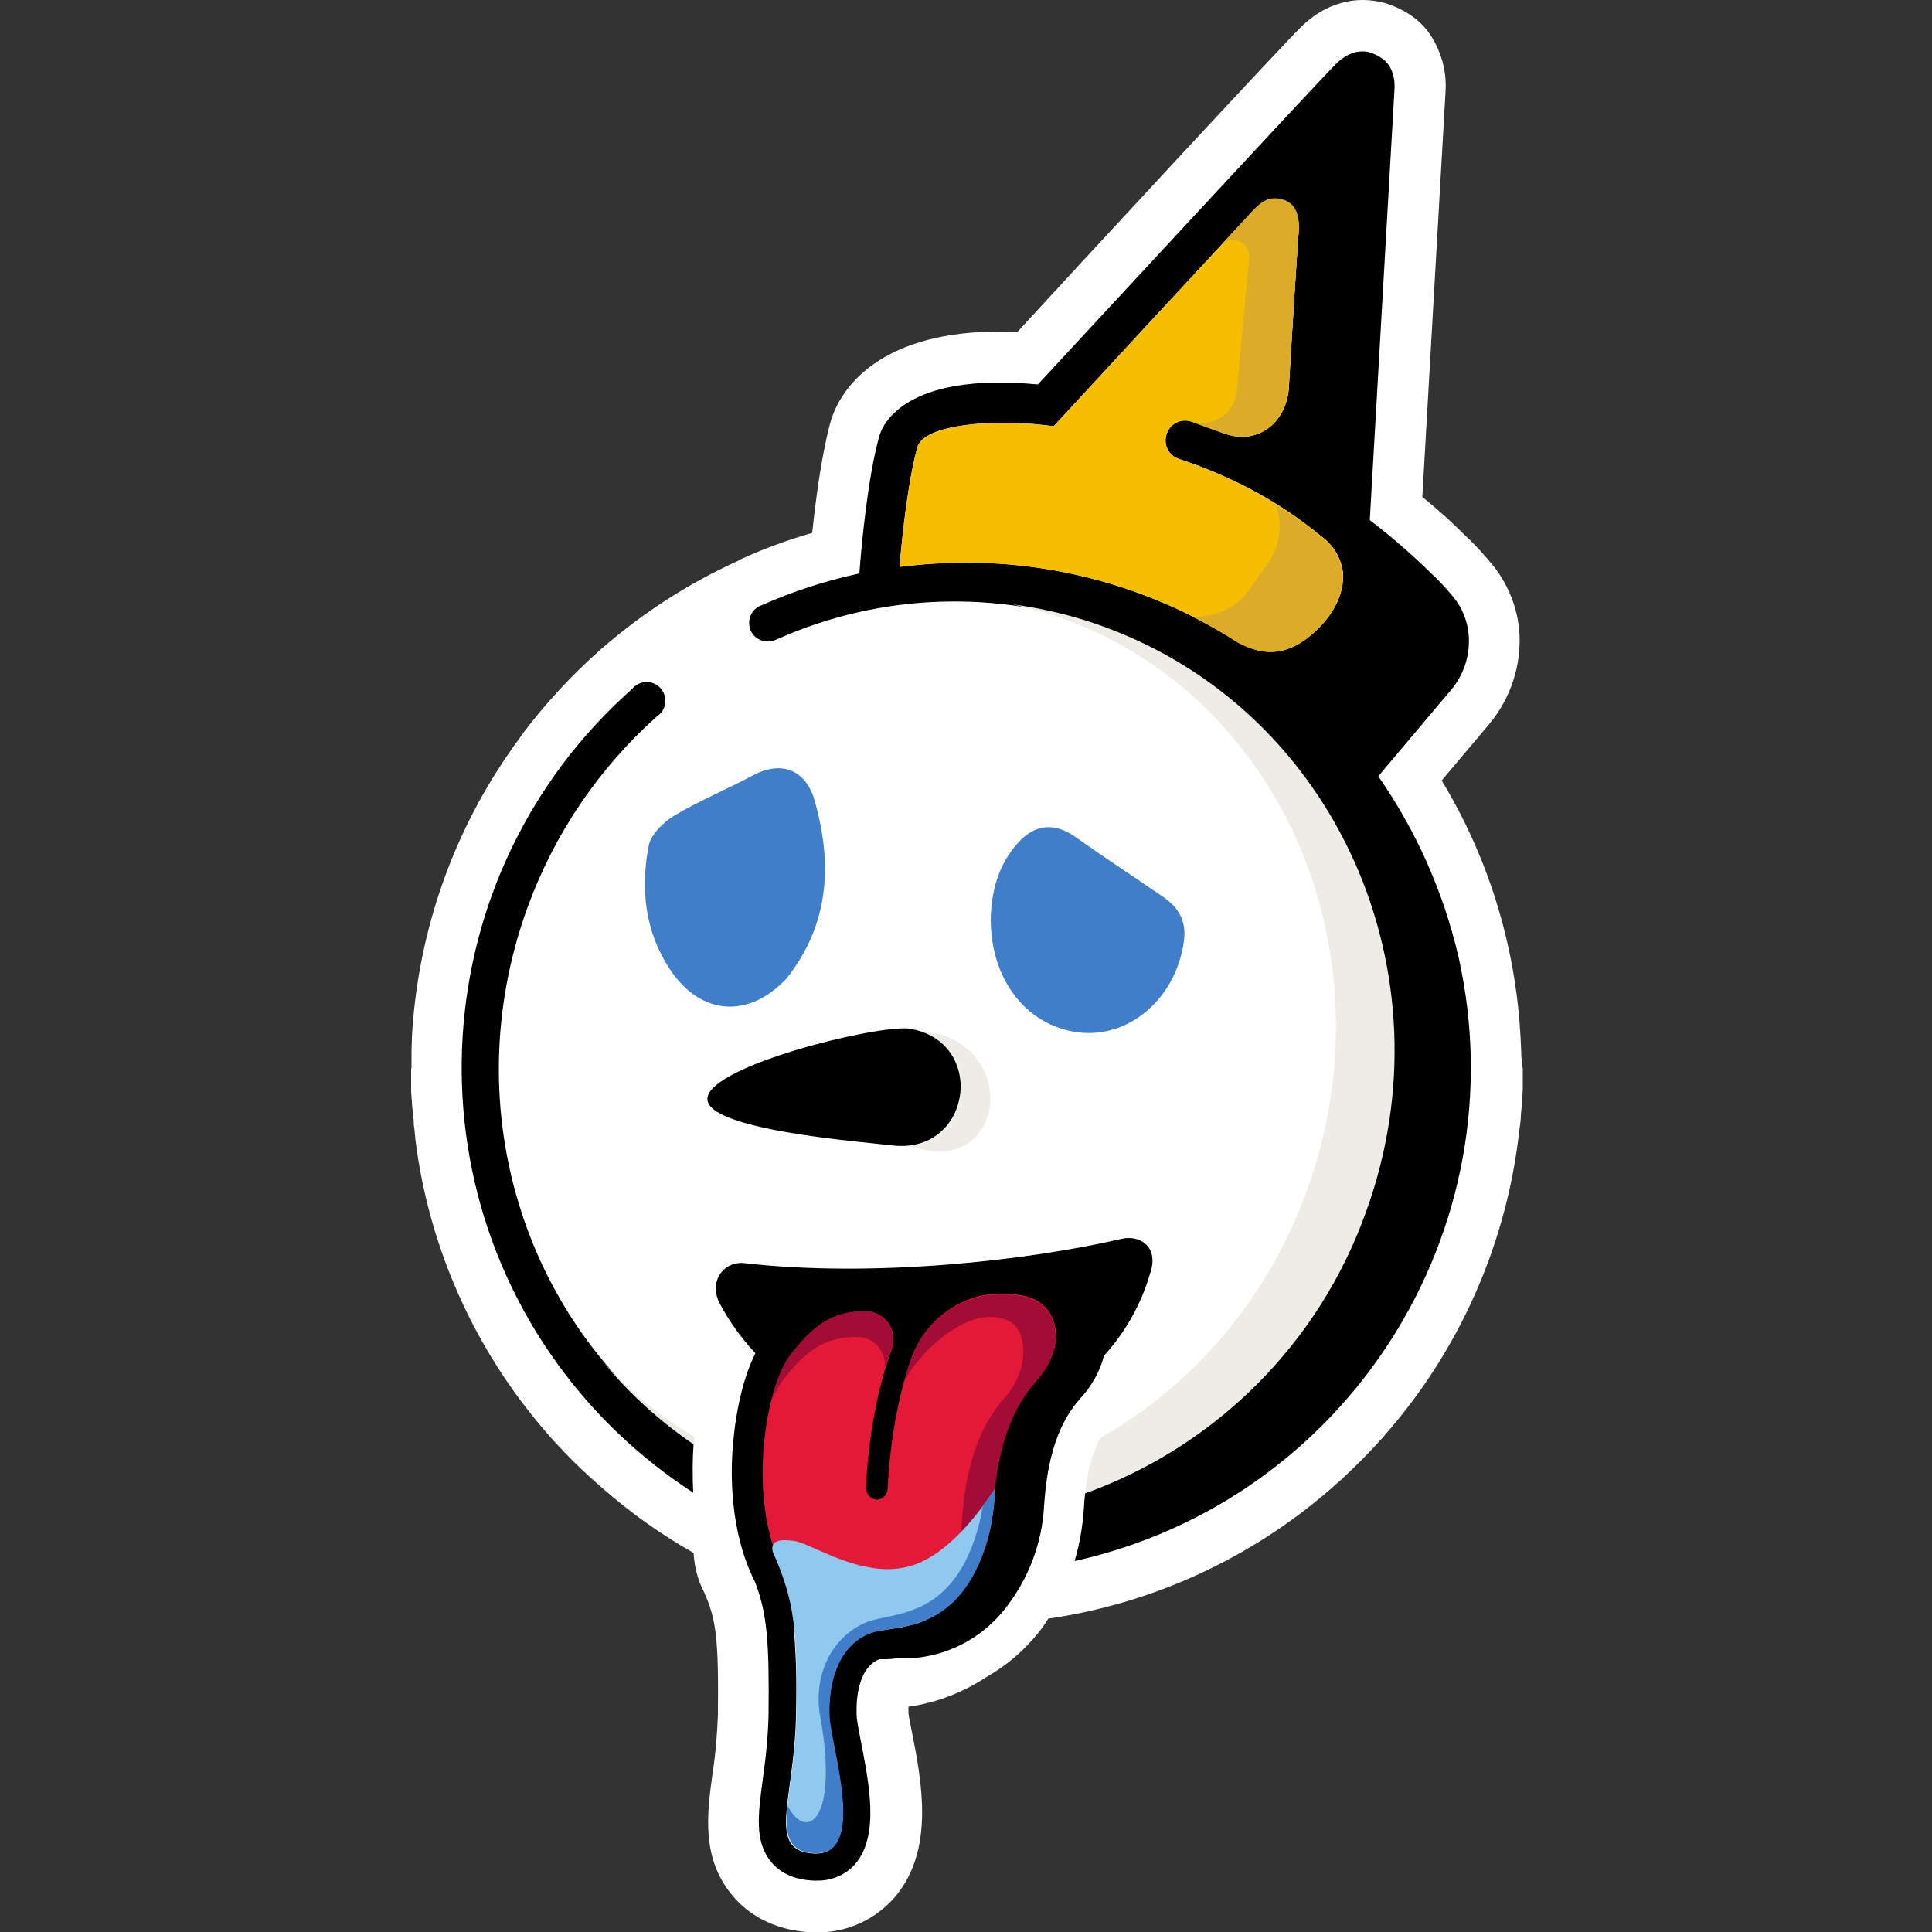 <?xml version="1.0" encoding="utf-8"?>
<!-- Generator: Adobe Illustrator 19.0.0, SVG Export Plug-In . SVG Version: 6.00 Build 0)  -->
<svg version="1.1" id="jack-emoji-hungry" xmlns="http://www.w3.org/2000/svg" xmlns:xlink="http://www.w3.org/1999/xlink" x="0px" y="0px"
	 viewBox="0 0 500 500">
     
    <rect x="0" y="0" width="500" height="500" fill="#333333" stroke="none"/>
     
    <path d="M393.7 273v-.7c-.1-2.3-.2-4.6-.4-6.9v-.3c-1.7-22.3-8.6-44-20.2-63.1l12.3-14.6c5.6-6.7 8.4-15.3 7.8-24-.5-6.1-2.8-11.9-6.6-16.8-2.3-2.8-4.7-5.5-7.3-7.9-1.7-1.7-5.2-5.2-11.2-10.1l6-104.8c.3-4.3-.6-8.5-2.5-12.3-2.4-5-6.6-8.5-12.5-10.5l-.3-.1-.3-.1c-1.9-.5-3.8-.8-5.8-.8-4 0-10.1 1.2-15.9 6.9-4.7 4.5-57.9 62-73.5 79-1.6-.1-3.1-.1-4.6-.1-13.8 0-24.8 2.9-32.7 8.5-7.7 5.5-10.3 12-11.2 15.4-2.2 8.3-3.7 19.6-4.6 28.2-6.2 1.8-12.3 4-18.2 6.7l-.2.1-.7.4c-12.8 5.8-24.6 13.4-35.2 22.6-.2.1-.3.3-.5.4l-.1.1-.1.1c-7.3 6.5-13.9 13.6-19.8 21.4l-.5.7c-.4.6-.8 1.1-1.2 1.7l-1.1 1.5-.8 1.2c-.5.7-1 1.4-1.5 2.2l-.4.6c-13.9 21.1-21.9 45.6-23.3 70.8v.4c0 1-.1 2-.1 3.1v4.6h-.1v5c0 .7 0 1.5.1 2.2 0 .4 0 .8.1 1.3 0 .8.1 1.6.2 2.4 0 .3 0 .6.1 1 .1.9.2 1.8.2 2.7 0 .2 0 .4.1.6.1 1 .2 2.1.3 3.1v.1c3.5 28 15.3 54.4 33.8 75.7l1.2 1.4 1 1.1c3.2 3.5 6.6 6.9 10.1 10l1.7 1.5c.3.3.6.5.8.7 7.2 6.3 15.1 11.9 23.4 16.6.2 3.6 1.1 7.1 2.8 10.3 3 7 3.7 11.4 3.5 31.5-.2 5.1-.6 10.2-1.4 15.3-1.4 10.3-3 21.9 5.2 31.6 3.4 4.1 9.8 9 20.6 9.5h1.2c7.9.1 15.4-3.4 20.5-9.5 10-12.2 6.6-29.7 4.1-42.4-.3-1.4-.8-3.9-.9-4.9v-1.6c7.1-1 13.9-3.6 19.9-7.5l.3-.2c5.1-2.9 9.6-6.7 13.3-11.3 1-1.2 1.9-2.5 2.7-3.8 27-3.9 52.4-15.6 73-33.5.3-.2.6-.5.8-.7l1.7-1.5c3.5-3.2 6.8-6.5 10-10 .3-.4.7-.8 1-1.1.3-.4.8-.9 1.2-1.4 18.5-21.3 30.3-47.7 33.9-75.7v-.1c.1-1 .3-2.1.4-3.1 0-.2 0-.4.1-.6.1-.9.2-1.8.2-2.7 0-.3.1-.6.1-1 .1-.8.1-1.6.2-2.4 0-.4.1-.8.1-1.3 0-.7.1-1.5.1-2.2v-5c-.3-1.4-.3-2.5-.4-3.6z" fill="#fff"/>
    <path d="M239.2 297.6c-1-.2-2.4-.6-4.2-1 16-1.4 18.9-23.7 4.2-29.4 1.3 0 2.5.2 3.8.4 20 5.7 16.4 34.1-3.8 30z" fill="#edece6"/>
    <path d="M235.3 266.2c-8.4-1-51.2 9.5-52.2 17.9-1.1 8.3 40.1 11.4 48.5 12.4 20.1 1.7 23.7-27.1 3.7-30.3zM179.5 373.5c-43-29.2-62.1-86-43-138.6 6.9-19 18.4-36 33.5-49.5 2.2-1.4 2.9-4.4 1.4-6.7-1.4-2.2-4.4-2.9-6.7-1.4-.4.2-.7.5-1 .9-54.2 47.9-59.3 130.7-11.3 184.9 7.9 8.9 17 16.7 27 23.2-.2-4.3-.2-8.5.1-12.8z"/>
    <path d="M356.7 200.9l18.7-22.2c3.4-3.9 5.1-9.1 4.7-14.3-.3-3.6-1.6-7-3.9-9.8-1.9-2.3-3.9-4.5-6.1-6.5-4.9-4.8-10.1-9.3-15.6-13.5L360.9 23c.1-1.9-.2-3.8-1.1-5.5-.9-1.7-2.4-2.9-5.1-3.9-2-.6-5.3-.6-8.8 2.8-4.5 4.4-65.8 70.7-77.3 83.1-34.7-3.3-40.4 10.7-41.1 13.6-2.9 10.5-4.5 27.3-5.1 35.3-8.7 1.9-17.1 4.6-25.2 8.2-2.5.8-3.9 3.5-3.1 6.1.8 2.5 3.5 3.9 6.1 3.1.3-.1.7-.3 1-.4 26.7-11.9 56.9-12.9 84.3-3 59.8 21.7 90.1 89.4 67.7 151.2-12.1 33.8-38.6 60.3-72.3 72.5-.2 1.3-.3 2.8-.4 4.3-.3 4.6-1.1 9.2-2.4 13.6 70.6-15.7 115.1-85.6 99.4-156.2-3.9-16.8-10.9-32.7-20.8-46.9zm-14-39.9c-8.9 10.1-16.4 8.4-22.2 5.3-21-13.5-45.5-20.7-70.5-20.7-5.8 0-11.5.4-17.2 1.1.7-8.3 2.2-22.2 4.6-30.9 1.6-6.1 20-7.3 32.7-5.8l2.6.3C286.8 95 306.2 74 323.4 55.5c2.1-2.3 4.3-4.6 7.6-4 4.8.9 5.5 5.2 5 9.7-.3 3.9-1.7 26-2.4 38.4-.3 9.5-7.8 15.6-16.4 12.7-3.4-1.2-5.9-2.2-8.9-3.2-2.7-.9-5.6.6-6.4 3.3-.9 2.7.6 5.6 3.3 6.4 6.1 2 12 4.5 17.7 7.4 6.7 3.5 13.1 7.7 18.9 12.5 3.3 2.3 5.4 5.9 5.8 9.9.1 4.2-1.5 8.4-4.9 12.4z"/>
    <path d="M342.7 161c-8.9 10.1-16.4 8.4-22.2 5.3-21-13.5-45.5-20.7-70.5-20.7-5.8 0-11.5.4-17.2 1.1.7-8.3 2.2-22.2 4.6-30.9 1.6-6.1 20-7.3 32.7-5.8l2.6.3C286.8 95 306.2 74 323.4 55.5c2.1-2.3 4.3-4.6 7.6-4 4.8.9 5.5 5.2 5 9.7-.3 3.9-1.7 26-2.4 38.4-.3 9.5-7.8 15.6-16.4 12.7-3.4-1.2-5.9-2.2-8.9-3.2-2.7-.9-5.6.6-6.4 3.3-.9 2.7.6 5.6 3.3 6.4 6.1 2 12 4.5 17.7 7.4 6.7 3.5 13.1 7.7 18.9 12.5 3.3 2.3 5.4 5.9 5.8 9.9.1 4.2-1.5 8.4-4.9 12.4z" fill="#f6be00"/>
    <path d="M342.6 161c-9 10.1-16.4 8.4-22.3 5.3-3.7-2.4-7.4-4.5-11.3-6.5l3.5-.5c4.4-.7 8.4-3.1 10.9-6.8l4.8-6.8c3.1-4.4 3.8-10 2-15 4 2.5 7.8 5.2 11.4 8.1 3.3 2.3 5.4 5.9 5.8 9.9.2 4.2-1.4 8.4-4.8 12.3zM336 61c-.3 3.9-1.7 26-2.5 38.5-.3 9.5-7.8 15.6-16.4 12.8-1.6-.5-7.6-2.7-8.9-3.2 3.4 1.2 10.8 0 11.9-8l3.2-34.4c.2-2.4-1.6-4.4-3.9-4.6-1.3-.1-2.6.4-3.5 1.4 2.5-2.7 5.1-5.5 7.5-8.1 2.1-2.3 4.3-4.6 7.6-4 4.9.8 5.5 5.1 5 9.6z" fill="#dbac27"/>
    <path d="M203.5 253.3c-9.8 10.4-22.2 9.5-30.1-2.4-6.5-9.8-7.7-20.9-5.5-32.1.6-2.9 3.7-5.9 6.4-7.6 6.5-3.9 13.6-6.8 20.3-10.4 7.1-3.9 13.4-2 16 5.6 5.1 17.3 3.9 33.1-7.1 46.9zM256.4 237.7c.2-7.2 2-13.9 6.9-19.4 4.5-5.1 9.6-5.5 15-1.7 7.5 5.3 15.1 10.3 22.7 15.5 4 2.7 6.1 6.3 5.4 11.4-1.9 14.2-13.2 24.6-26 23.8-14.1-1-24.1-13.3-24-29.6z" fill="#407ec9"/>
    <path d="M179.6 373c0-.4.1-.7.1-1.1-8.8-5.3-16.8-11.8-23.7-19.5 6.8 8.2 14.7 15.4 23.5 21.4 0-.3 0-.6.1-.8z" fill="#ebebe3"/>
    <path d="M285.7 162.2c-7.6-2.8-15.5-4.7-23.6-5.8 2.6.6 5.3 1.3 7.9 2 57.5 17.4 89 81.5 70.4 143.2-9.5 31.4-30.1 56.1-55.6 70.5-1.6 2.9-3.2 7.3-4 14.4 33.9-12.2 60.6-38.9 72.7-72.8 22.5-61.8-7.9-129.7-67.8-151.5z" fill="#edece6"/>
    <path d="M290.3 320.6c-24.5 5.7-64.6 10.1-97.6 6.3-5.5-.6-9.4 4.8-6.4 10.5 2.5 4.7 5.6 9 9.2 12.8-3 6-5 14.3-5.8 23.5-.7 7.8-.8 22.9 5.7 35.7 3.1 8.2 3.7 15.2 3.5 34.2-.1 5.6-.7 11.3-1.5 16.9-1.2 9-2.2 16.1 2.2 21.4 2.5 3 6.2 4.6 11 4.8h.7c3.9.1 7.7-1.5 10.2-4.5 6.1-7.4 3.4-20.7 1.3-31.5-.5-2.6-1.1-5.6-1.1-6.8-.3-7.7 2-13.1 5.9-14.5h1.9c.7 0 1.5-.1 2.4-.2h2.8c10.1-.3 19.4-5.1 25.6-13.1 5.9-7.6 9.4-16.8 9.9-26.3.8-12.7 3.8-21.6 9.3-27.8 2.9-3.1 5.1-6.9 6.2-11.1 5.5-6.1 9.6-13.3 11.9-21.2 2.5-6.9-2.5-10.2-7.3-9.1zm-75.8 123.6c.2 7.3 9.7 35.5-3.3 35.5h-.4c-12.8-.5-5.1-14.2-4.8-35.8.2-7.2.1-14.5-.5-21.7 1 .8 2 1.5 3 2.2 3 1.8 6.2 3.2 9.6 4-2.3 3.6-3.8 8.9-3.6 15.8z"/>
    <path d="M271.2 339.1c-3.5-4.6-9.9-4.4-15.1-4.1-2.2.2-4.4.8-6.4 1.7l-.9.4c-6.2 3-10.9 8.3-13.1 14.9-2.4 6.8-5.2 18-6 33.4-.1 1.5-1.3 2.7-2.8 2.7-.3 0-.6-.1-.9-.2-1.2-.5-2-1.8-1.9-3.1.9-16.7 4.1-28.6 6.7-35.7 1.4-3.7-.5-7.9-4.3-9.3-.7-.3-1.5-.4-2.2-.4h-.3c-9.3-.2-14 4.5-19.1 10.8-10.6 13.1-15.7 72.8 24.3 71.4 17-.6 26.9-16.2 27.8-32 1-15.8 5.1-25.7 11.3-32.6s6-13.7 2.9-17.9z" fill="#e31937"/>
    <path d="M202.9 356.8c5.1-6.3 9.8-11 19.1-10.8h.1c4 .1 7.1 3.5 6.9 7.5 0 .3 0 .7-.1 1 .6-2 1.2-3.9 1.8-5.4 1.4-3.7-.5-7.9-4.3-9.3-.7-.3-1.5-.4-2.2-.4h-.2c-9.3-.2-14 4.5-19.1 10.8-2.1 2.6-4 7.2-5.4 12.7.8-2.2 2-4.2 3.4-6.1zM255 396.1c-.1 2.2-.5 4.5-1 6.6 1.7-4.2 2.8-8.7 3-13.3.3-4.7.9-9.5 2-14.1-2.3 6.8-3.7 13.8-4 20.8z" fill="#a30c34"/>
    <path d="M271.8 352c.2-.3.3-.6.4-1v-.1c.2-.6.5-1.2.6-1.8v-.1c.1-.3.1-.6.2-.9v-.1c.1-.3.1-.6.1-.8v-.1c0-.3.1-.6.1-.8v-.1c0-.5 0-1.1-.1-1.6v-.1c0-.3-.1-.5-.1-.8v-.1c0-.2-.1-.5-.2-.7-.1-.2-.1-.5-.2-.7v-.1c-.1-.2-.2-.5-.3-.7v-.1l-.3-.6-.1-.1-.3-.6-.1-.1-.4-.6c-3.5-4.6-9.9-4.4-15.1-4.1-2.2.2-4.4.8-6.4 1.7l-.9.4-1.2.6-.2.1c-.3.2-.7.4-1 .6l-.1.1c-.4.2-.7.5-1.1.7-4.4 3.2-7.8 7.6-9.5 12.8-.6 1.7-1.2 3.7-1.8 6 2.3-6.2 16.7-21.8 27.5-16.2 4.8 2.5 5 12.6-1.1 19.5-6.2 6.9-10.3 16.8-11.3 32.6-.6 10.3-5.1 20.6-12.9 26.6 12.9-3.9 20.3-17.3 21.1-30.9 1-15.8 5.1-25.7 11.3-32.6 1.3-1.5 2.4-3.1 3.3-4.8l.1-.4z" fill="#a30c34"/>
    <path d="M257.5 385.3c-.1 3.8-.6 7.5-1.5 11.1-6.4 25.4-22.2 24.3-29.2 25.8-7.1 1.6-12.6 8.8-12.2 21.9.2 7.3 9.7 35.5-3.3 35.5h-.4c-12.8-.5-5.1-14.2-4.8-35.8s-.5-29.1-5.5-40.8c0 0-2.8-4.4 2.5-4.4.8 0 1.6.1 2.5.2 3.9.6 13.9 7.3 24.2 7.3 1.1 0 2.3-.1 3.4-.3 6.7-.9 15-6.5 24.3-20.5" fill="#8fc9ee"/>
    <path d="M257.5 385.3c-1.1 1.6-2.2 3.2-3.2 4.6-.2 1.4-.5 2.9-.8 4.1-6.4 25.4-22.5 23.1-29.2 25.8-9.2 3.8-14 14-12 24.6 4.8 26.8-3.6 32.3-8.4 23-1.6 11.2 3.6 12.1 7.1 12.2h.4c13 0 3.5-28.2 3.3-35.5-.4-13.1 5.2-20.3 12.2-21.9s22.9-.4 29.2-25.8c.8-3.6 1.3-7.3 1.4-11.1z" fill="#407ec9"/>

</svg>